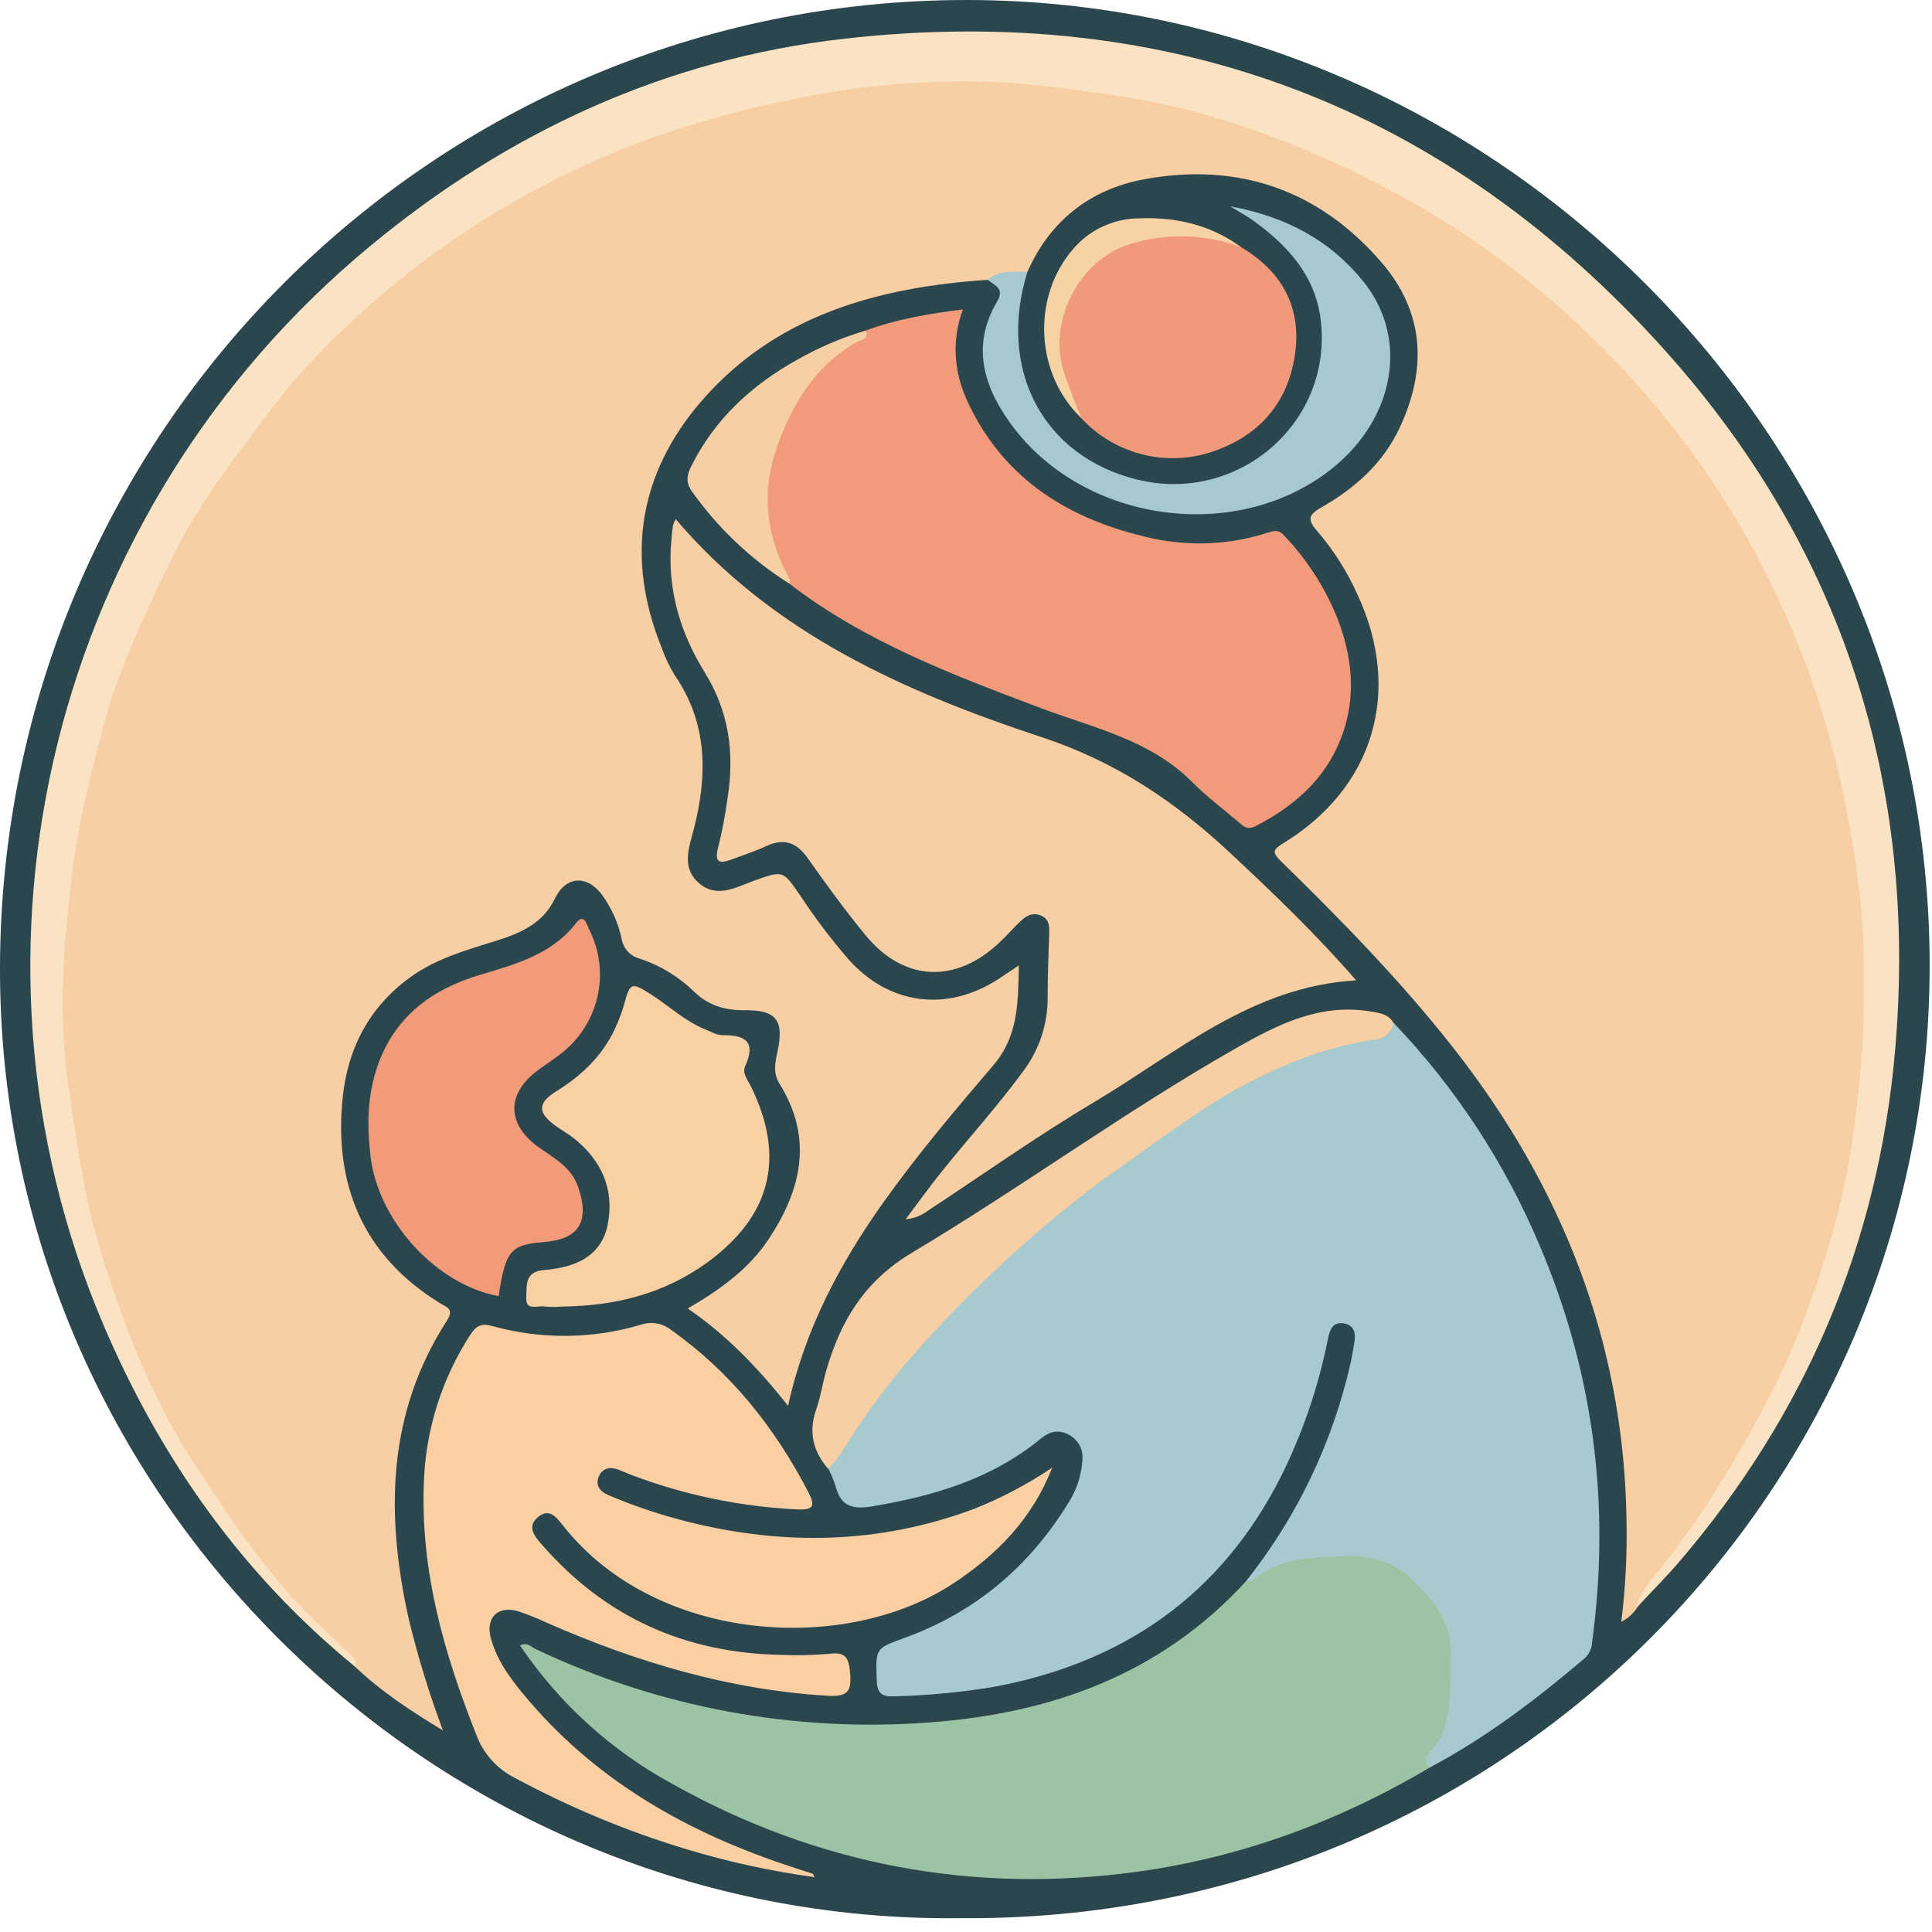 <svg width="69" height="69" viewBox="0 0 69 69" fill="none" xmlns="http://www.w3.org/2000/svg">
<path d="M34.292 68.507C15.554 68.719 -0.069 53.396 0 34.493C0.067 15.433 15.503 -0.017 34.554 1.45602e-05C53.402 0.022 68.916 15.609 68.916 34.484C68.923 53.013 53.865 68.663 34.292 68.507Z" fill="#2B474D"/>
<path d="M35.275 9.994C31.36 10.255 27.711 11.254 25.051 14.326C22.806 16.925 22.328 19.924 23.636 23.147C23.756 23.486 23.912 23.812 24.101 24.12C25.271 25.828 25.273 27.665 24.787 29.579C24.619 30.242 24.314 30.974 24.961 31.538C25.607 32.101 26.295 31.682 26.937 31.452C27.962 31.091 27.952 31.073 28.565 31.962C29.094 32.766 29.675 33.535 30.305 34.264C31.755 35.888 33.809 36.157 35.648 34.973C35.865 34.828 36.083 34.684 36.387 34.479C36.358 35.801 36.377 36.988 35.479 38.042C34.122 39.631 32.764 41.234 31.549 42.943C29.995 45.129 28.748 47.463 28.145 50.209C27.072 48.849 25.957 47.694 24.564 46.731C25.723 46.055 26.75 45.323 27.463 44.237C28.638 42.462 29.042 40.634 27.84 38.705C27.61 38.334 27.676 37.983 27.759 37.601C28.017 36.438 27.737 36.064 26.575 36.079C25.884 36.087 25.281 35.897 24.794 35.42C24.241 34.88 23.57 34.474 22.834 34.233C22.673 34.19 22.527 34.101 22.416 33.977C22.304 33.853 22.23 33.7 22.203 33.536C22.083 32.97 21.846 32.436 21.507 31.966C20.956 31.227 20.202 31.279 19.808 32.111C19.386 32.977 18.597 33.322 17.765 33.584C16.685 33.924 15.59 34.222 14.657 34.899C13.19 35.956 12.425 37.433 12.243 39.164C11.912 42.289 12.947 44.835 15.714 46.543C15.951 46.688 16.231 46.747 15.963 47.163C13.819 50.484 13.772 54.085 14.591 57.791C14.918 59.152 15.328 60.491 15.819 61.801C14.699 61.121 13.613 60.417 12.668 59.516C12.117 58.711 11.281 58.191 10.638 57.481C8.112 54.722 6.074 51.663 4.633 48.204C3.559 45.675 2.812 43.021 2.41 40.305C2.059 37.814 1.852 35.303 2.184 32.762C2.423 30.924 2.672 29.094 3.103 27.294C4.319 22.211 6.784 17.764 10.12 13.768C12.463 10.961 15.29 8.748 18.458 6.931C20.716 5.626 23.13 4.612 25.644 3.91C33.423 1.729 41.741 2.53 48.957 6.155C56.173 9.779 61.764 15.965 64.627 23.492C65.698 26.282 66.381 29.204 66.657 32.179C66.947 35.145 66.75 38.073 66.284 41.008C65.808 44.026 64.879 46.956 63.529 49.7C62.397 52.01 61.118 54.245 59.384 56.187C59.041 56.556 58.739 56.96 58.484 57.394C58.343 57.619 58.143 57.801 57.904 57.919C58.052 56.721 58.114 55.515 58.09 54.309C58.001 47.945 55.782 42.35 51.873 37.383C50.008 35.013 47.902 32.862 45.747 30.756C45.438 30.454 45.446 30.351 45.827 30.118C49.063 28.146 50.087 24.702 48.492 21.258C48.12 20.421 47.626 19.642 47.027 18.948C46.656 18.529 46.774 18.36 47.193 18.122C48.386 17.439 49.392 16.549 49.985 15.284C50.969 13.188 50.883 11.158 49.334 9.364C47.088 6.765 44.2 5.779 40.831 6.408C38.907 6.775 37.496 7.9 36.696 9.703C36.248 9.924 35.785 10.073 35.275 9.994Z" fill="#F8CEA4"/>
<path d="M44.5 56.472C46.318 54.186 47.595 51.521 48.236 48.675C48.29 48.441 48.324 48.204 48.367 47.968C48.432 47.618 48.367 47.312 47.967 47.26C47.606 47.212 47.496 47.48 47.43 47.799C47.091 49.52 46.522 51.187 45.737 52.757C43.601 56.963 40.136 59.37 35.532 60.238C34.342 60.438 33.139 60.553 31.933 60.582C31.452 60.604 31.324 60.438 31.31 59.983C31.276 58.859 31.259 58.877 32.336 58.484C34.83 57.574 36.748 55.956 38.135 53.709C38.442 53.243 38.622 52.706 38.657 52.151C38.678 51.97 38.644 51.788 38.56 51.627C38.476 51.466 38.345 51.334 38.185 51.248C37.814 51.037 37.479 51.126 37.181 51.372C35.431 52.816 33.355 53.429 31.157 53.797C30.415 53.921 30.022 53.784 29.839 53.063C29.772 52.858 29.688 52.659 29.589 52.467C29.724 51.745 30.228 51.232 30.614 50.665C32.259 48.248 34.292 46.154 36.477 44.238C38.202 42.726 40.069 41.369 41.946 40.029C43.217 39.122 44.628 38.524 45.963 37.766C46.778 37.303 47.748 37.212 48.654 36.983C49.047 36.888 49.425 36.737 49.775 36.534C51.987 38.85 53.755 41.549 54.994 44.498C56.928 49.049 57.523 53.772 56.859 58.664C56.848 58.879 56.753 59.081 56.593 59.226C54.868 60.693 53.072 62.059 51.064 63.125C50.545 62.846 50.9 62.56 51.046 62.258C51.744 60.833 51.916 59.34 51.23 57.902C50.584 56.547 49.48 55.766 47.861 55.798C46.879 55.817 45.944 55.87 45.106 56.433C44.922 56.559 44.711 56.647 44.5 56.472Z" fill="#A7CACF"/>
<path d="M58.474 57.395C58.567 56.879 58.922 56.491 59.225 56.117C60.691 54.306 61.88 52.337 62.981 50.288C64.173 48.084 64.997 45.755 65.623 43.374C66.078 41.663 66.299 39.874 66.458 38.088C66.567 36.863 66.581 35.645 66.568 34.423C66.547 32.435 66.263 30.477 65.87 28.526C65.372 26.093 64.594 23.725 63.55 21.471C62.69 19.607 61.648 17.832 60.437 16.173C59.209 14.49 57.82 12.93 56.288 11.516C54.395 9.749 52.285 8.228 50.008 6.989C47.81 5.775 45.484 4.807 43.072 4.101C41.121 3.545 39.113 3.28 37.096 3.049C35.73 2.905 34.354 2.872 32.983 2.948C31.383 3.018 29.791 3.223 28.226 3.56C26.424 3.926 24.651 4.426 22.924 5.054C21.043 5.759 19.234 6.644 17.524 7.697C15.245 9.104 13.153 10.792 11.297 12.72C10.301 13.757 9.447 14.912 8.598 16.067C7.721 17.26 6.858 18.473 6.209 19.804C5.194 21.873 4.203 23.94 3.621 26.203C3.222 27.752 2.827 29.3 2.623 30.877C2.284 33.476 2.055 36.086 2.439 38.736C2.639 40.106 2.839 41.48 3.11 42.831C3.337 43.853 3.625 44.86 3.973 45.847C4.698 48.039 5.587 50.159 6.841 52.114C8.183 54.205 9.562 56.269 11.368 58.006C11.732 58.355 12.105 58.694 12.47 59.044C12.601 59.169 12.791 59.278 12.668 59.513C8.634 56.211 5.724 52.077 3.696 47.32C-2.031 33.892 1.879 18.175 13.221 8.787C18.151 4.703 23.782 2.109 30.137 1.385C41.825 0.055 51.705 3.833 59.513 12.57C65.828 19.638 68.492 28.056 67.686 37.471C67.095 44.388 64.484 50.533 59.931 55.825C59.466 56.365 58.954 56.872 58.474 57.395Z" fill="#F9E3C3"/>
<path d="M24.134 18.542C27.605 22.627 32.307 24.709 37.196 26.326C39.832 27.193 41.967 28.625 43.932 30.46C45.479 31.904 47.006 33.367 48.434 35.013C44.702 35.228 42.04 37.596 39.103 39.345C37.054 40.562 35.107 41.944 33.113 43.257C32.889 43.422 32.623 43.522 32.345 43.545C32.752 43.004 33.148 42.452 33.57 41.922C34.543 40.698 35.6 39.544 36.528 38.279C37.114 37.51 37.427 36.568 37.416 35.602C37.416 34.857 37.448 34.112 37.47 33.367C37.479 33.094 37.484 32.827 37.18 32.699C36.876 32.57 36.658 32.706 36.455 32.894C36.193 33.14 35.955 33.415 35.693 33.663C34.125 35.142 32.28 35.059 30.92 33.41C30.186 32.521 29.508 31.582 28.841 30.641C28.439 30.073 27.984 29.928 27.353 30.222C26.962 30.404 26.547 30.538 26.141 30.691C25.706 30.855 25.497 30.824 25.651 30.258C25.795 29.676 25.906 29.086 25.986 28.491C26.235 26.902 26.044 25.425 25.161 24C24.278 22.575 23.808 20.977 23.982 19.255C23.998 19.088 24.01 18.92 24.036 18.754C24.06 18.68 24.093 18.609 24.134 18.542Z" fill="#F8CEA4"/>
<path d="M44.5 56.473C44.573 56.465 44.667 56.487 44.713 56.449C45.728 55.611 46.932 55.608 48.171 55.574C49.032 55.551 49.881 55.873 50.33 56.317C51.014 56.992 51.825 57.789 51.805 58.949C51.787 59.948 51.874 60.95 51.515 61.922C51.435 62.119 51.316 62.298 51.165 62.448C50.968 62.661 50.823 62.859 51.062 63.128C47.835 65.038 44.365 66.326 40.657 66.842C34.763 67.659 29.175 66.608 23.984 63.695C21.811 62.508 19.955 60.818 18.574 58.768C18.828 58.633 18.964 58.816 19.116 58.888C23.493 60.975 28.342 61.881 33.18 61.516C37.559 61.199 41.461 59.792 44.5 56.473Z" fill="#9CC3A3"/>
<path d="M30.909 11.807C31.995 11.407 33.125 11.21 34.389 11.051C33.954 12.241 34.092 13.376 34.593 14.425C35.906 17.179 38.259 18.591 41.147 19.225C42.521 19.525 43.951 19.454 45.289 19.02C45.48 18.959 45.656 18.913 45.821 19.084C47.24 20.542 48.837 23.303 48.029 25.967C47.523 27.64 46.359 28.725 44.84 29.506C44.541 29.66 44.394 29.499 44.213 29.344C43.665 28.876 43.084 28.439 42.576 27.929C41.081 26.423 39.068 26.003 37.187 25.295C34.037 24.108 30.883 22.92 28.179 20.837C27.165 19.439 27.009 17.901 27.454 16.276C27.823 14.905 28.563 13.66 29.594 12.68C29.99 12.3 30.56 12.228 30.909 11.807Z" fill="#F19A7C"/>
<path d="M37.576 52.416C36.881 54.223 35.611 55.525 34.034 56.559C30.17 59.093 23.459 58.683 20.14 54.525C19.905 54.236 19.638 53.817 19.205 54.19C18.793 54.545 19.119 54.897 19.369 55.183C21.619 57.762 24.478 59.04 27.894 59.102C28.474 59.128 29.055 59.115 29.634 59.061C30.198 58.993 30.309 59.206 30.359 59.723C30.414 60.387 30.311 60.608 29.545 60.562C26.051 60.352 22.773 59.373 19.593 57.983C19.244 57.819 18.886 57.674 18.521 57.55C17.785 57.324 17.326 57.773 17.533 58.52C17.741 59.266 18.167 59.864 18.641 60.443C21.213 63.59 24.595 65.488 28.409 66.719C28.613 66.784 28.817 66.85 29.02 66.918C29.035 66.918 29.042 66.953 29.093 67.042C27.529 66.827 25.984 66.489 24.474 66.031C22.375 65.394 20.346 64.549 18.416 63.51C17.772 63.196 17.273 62.648 17.021 61.98C15.862 59.073 15.015 56.117 15.137 52.953C15.2 51.07 15.777 49.24 16.805 47.658C17.033 47.305 17.24 47.258 17.622 47.37C19.354 47.843 21.186 47.822 22.906 47.306C23.086 47.247 23.278 47.233 23.464 47.267C23.65 47.301 23.824 47.382 23.971 47.501C26.106 49.01 27.673 50.988 28.867 53.288C29.122 53.781 29.068 53.934 28.472 53.907C26.447 53.81 24.449 53.396 22.554 52.678C22.396 52.618 22.242 52.548 22.086 52.487C21.796 52.376 21.536 52.426 21.4 52.701C21.241 53.026 21.42 53.268 21.719 53.394C22.65 53.79 23.611 54.111 24.593 54.356C28.029 55.209 31.42 55.141 34.763 53.898C35.753 53.508 36.696 53.012 37.576 52.416Z" fill="#F9CFA3"/>
<path d="M17.81 46.291C15.58 45.882 13.505 43.607 13.232 41.296C13.104 40.211 13.114 39.146 13.476 38.094C14.088 36.318 15.399 35.341 17.134 34.819C18.404 34.438 19.693 34.097 20.571 32.971C20.86 32.589 20.958 33.025 21.037 33.186C21.418 33.932 21.524 34.787 21.336 35.603C21.148 36.419 20.679 37.143 20.009 37.649C19.763 37.841 19.501 38.013 19.247 38.196C18.067 39.047 18.075 40.164 19.282 41.005C19.831 41.389 20.414 41.698 20.655 42.414C21.064 43.634 20.684 44.265 19.395 44.363C18.239 44.446 18.045 44.682 17.81 46.291Z" fill="#F19B7B"/>
<path d="M20.098 46.662C19.881 46.681 19.663 46.681 19.447 46.662C19.206 46.617 18.771 46.831 18.796 46.354C18.818 45.944 18.713 45.417 19.43 45.358C20.529 45.267 21.507 44.891 21.72 43.652C21.928 42.445 21.471 41.439 20.515 40.668C20.311 40.503 20.081 40.379 19.86 40.22C19.203 39.755 19.179 39.398 19.872 38.971C20.845 38.369 21.611 37.608 22.047 36.55C22.142 36.329 22.223 36.103 22.289 35.872C22.505 35.084 22.542 35.065 23.26 35.522C23.908 35.934 24.471 36.48 25.198 36.769C25.4 36.849 25.607 36.974 25.812 36.971C26.629 36.964 27.009 37.208 26.612 38.08C26.497 38.328 26.711 38.581 26.827 38.818C28.062 41.341 27.536 43.434 25.249 45.096C23.714 46.207 21.967 46.64 20.098 46.662Z" fill="#F9CFA4"/>
<path d="M44.336 8.835C45.744 9.671 46.458 10.91 46.266 12.53C46.069 14.196 45.148 15.418 43.556 16.037C42.718 16.377 41.795 16.453 40.912 16.256C40.028 16.058 39.227 15.596 38.615 14.931C38.098 14.143 37.697 13.331 37.657 12.345C37.583 10.576 39.082 8.399 41.353 8.302C42.425 8.254 43.4 8.331 44.336 8.835Z" fill="#F1997B"/>
<path d="M49.769 36.532C49.74 36.685 49.663 36.825 49.548 36.932C49.434 37.039 49.288 37.106 49.133 37.125C47.481 37.352 45.975 37.942 44.493 38.714C42.952 39.522 41.601 40.576 40.188 41.561C37.515 43.425 35.134 45.614 32.948 48.007C31.855 49.217 30.878 50.525 30.026 51.914C29.89 52.106 29.741 52.289 29.58 52.461C29.035 51.832 28.867 51.139 29.152 50.33C29.312 49.88 29.378 49.399 29.512 48.938C30.026 47.172 30.864 45.761 32.578 44.735C36.486 42.403 40.165 39.703 44.126 37.446C45.606 36.602 47.101 35.837 48.901 36.116C49.247 36.175 49.575 36.198 49.769 36.532Z" fill="#F8CFA5"/>
<path d="M35.275 9.993C35.694 9.631 36.204 9.716 36.696 9.704C35.608 13.184 37.248 16.298 40.603 17.125C44.228 18.022 47.625 15.08 47.165 11.401C46.967 9.813 45.952 8.727 44.7 7.837C44.508 7.702 44.297 7.591 43.928 7.368C45.971 7.742 47.532 8.613 48.696 10.06C50.379 12.149 49.776 15.101 47.391 16.875C43.931 19.447 38.547 18.595 36.049 15.067C35.092 13.72 34.709 12.293 35.614 10.766C35.891 10.289 35.514 10.194 35.275 9.993Z" fill="#A6C8CF"/>
<path d="M30.91 11.807C31.054 12.15 30.693 12.155 30.567 12.23C29.091 13.097 28.279 14.448 27.736 16.008C27.165 17.653 27.378 19.211 28.22 20.708C28.235 20.735 28.194 20.793 28.179 20.837C26.816 19.976 25.636 18.857 24.707 17.543C24.469 17.206 24.543 16.925 24.707 16.611C25.548 14.947 26.859 13.745 28.469 12.85C29.24 12.411 30.059 12.061 30.91 11.807Z" fill="#F8CFA4"/>
<path d="M44.337 8.835C43.05 8.349 41.636 8.311 40.325 8.728C38.539 9.289 37.425 11.463 37.988 13.253C38.164 13.822 38.404 14.372 38.615 14.931C36.963 13.343 36.841 10.589 38.339 8.879C38.629 8.542 38.989 8.271 39.394 8.085C39.799 7.898 40.24 7.8 40.686 7.798C42.011 7.746 43.249 8.033 44.337 8.835Z" fill="#F6D2A5"/>
</svg>

